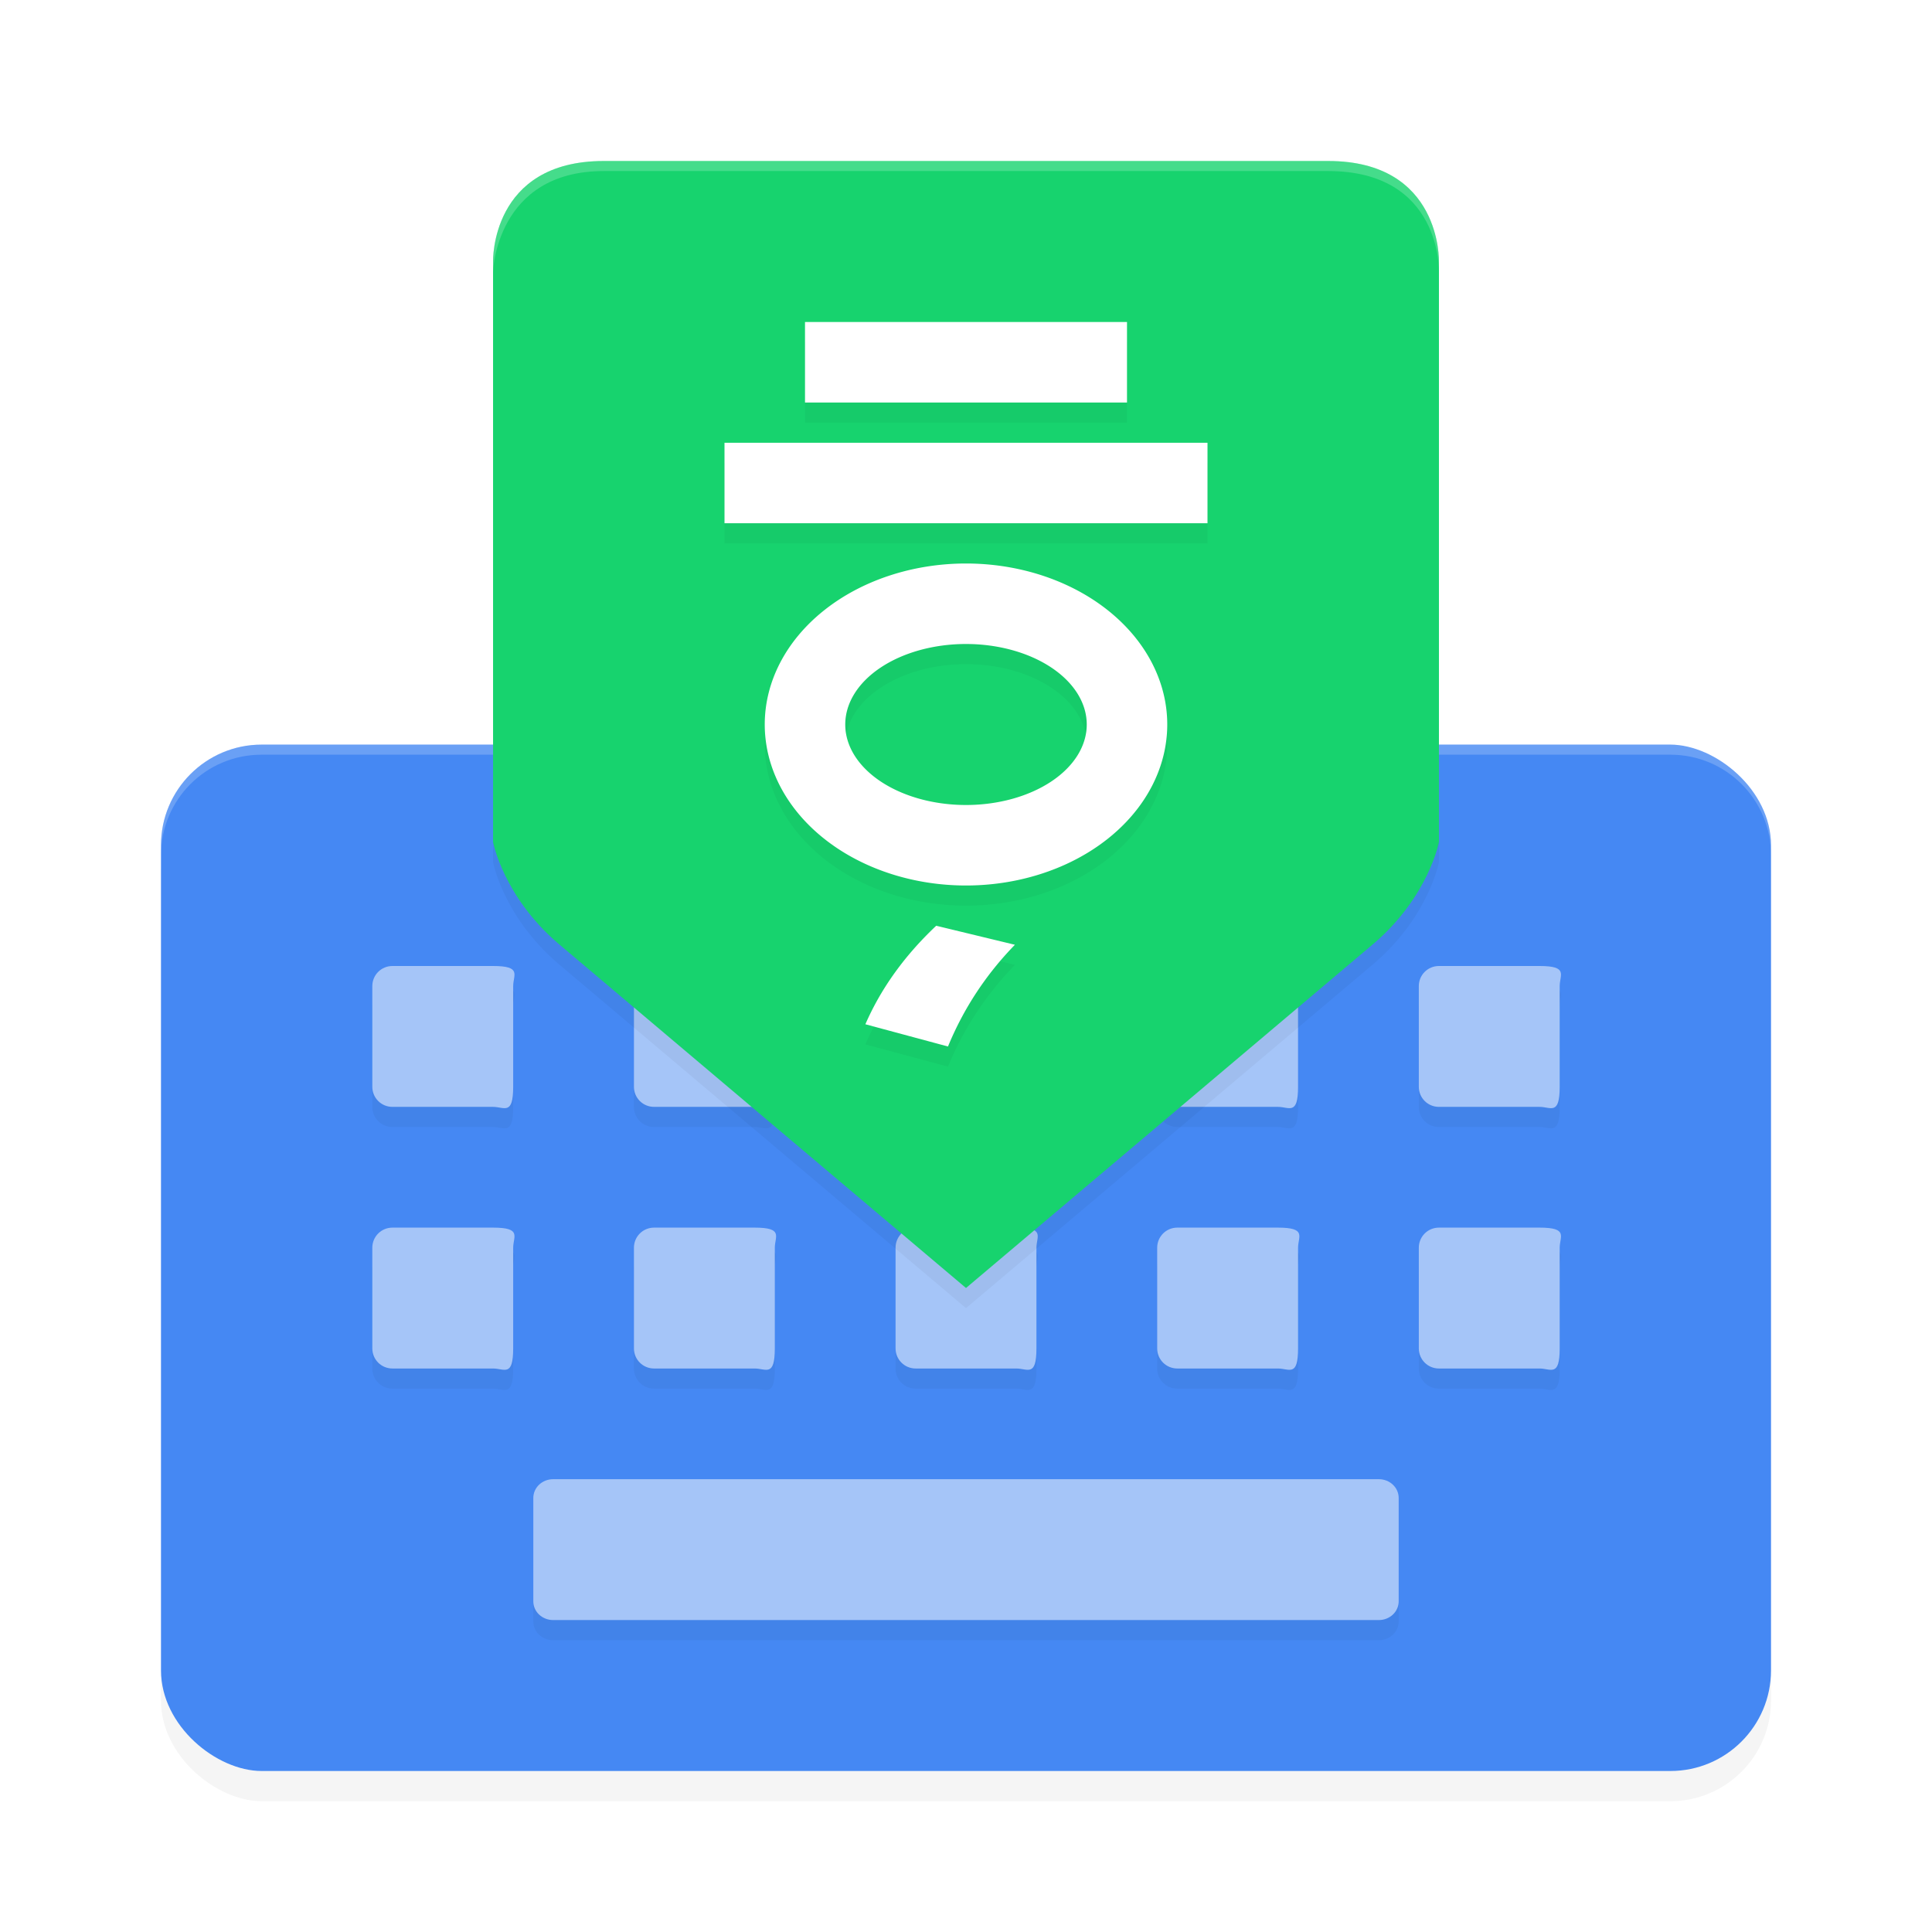 <?xml version='1.0' encoding='utf-8'?>
<svg xmlns="http://www.w3.org/2000/svg" width="192" height="192" version="1" id="svg40">
  <defs>
    <filter style="color-interpolation-filters:sRGB" id="filter4762" x="0.06" y="0.04" width="1.12" height="1.08">
      <feGaussianBlur stdDeviation="2.62"/>
    </filter>
    <filter style="color-interpolation-filters:sRGB" id="filter4804" x="0.05" y="0.04" width="1.11" height="1.09">
      <feGaussianBlur stdDeviation="2.06"/>
    </filter>
    <filter style="color-interpolation-filters:sRGB" id="filter4895" x="0.04" y="0.07" width="1.07" height="1.14">
      <feGaussianBlur stdDeviation="1.83"/>
    </filter>
    <filter style="color-interpolation-filters:sRGB" id="filter2273" x="0.14" y="0.09" width="1.27" height="1.18">
      <feGaussianBlur stdDeviation="2.70"/>
    </filter>
  </defs>
  <rect transform="matrix(0,-1,-1,0,0,-1.00)" ry="10" rx="10" y="-176" x="-180" height="160" width="102" style="filter:url(#filter4762);opacity:0.20;fill:#000000"/>
  <rect transform="matrix(0,-1,-1,0,0,0)" ry="10" rx="10" y="-176" x="-176" height="160" width="102" style="fill:#4588f3"/>
  <path style="opacity:0.20;fill:#ffffff" d="m 26,74 c -5.54,0 -10,4.46 -10,10 v 1 c 0,-5.54 4.46,-10 10,-10 h 140 c 5.54,0 10,4.46 10,10 v -1 c 0,-5.54 -4.46,-10 -10,-10 z"/>
  <path style="filter:url(#filter4895);opacity:0.20;fill:#000000;stop-color:#000000" d="m 39,98 c -1.11,0 -2,0.89 -2,2 v 10 c 0,1.11 0.89,2 2,2 h 10 c 1.11,0 2,0.89 2,-2 v -10 c 0,-1.11 0.89,-2 -2,-2 z m 26,0 c -1.11,0 -2,0.89 -2,2 v 10 c 0,1.11 0.89,2 2,2 h 10 c 1.11,0 2,0.89 2,-2 v -10 c 0,-1.11 0.89,-2 -2,-2 z m 26,0 c -1.11,0 -2,0.89 -2,2 v 10 c 0,1.11 0.89,2 2,2 h 10 c 1.11,0 2,0.89 2,-2 v -10 c 0,-1.11 0.89,-2 -2,-2 z m 26,0 c -1.11,0 -2,0.89 -2,2 v 10 c 0,1.11 0.89,2 2,2 h 10 c 1.11,0 2,0.89 2,-2 v -10 c 0,-1.11 0.89,-2 -2,-2 z m 26,0 c -1.11,0 -2,0.89 -2,2 v 10 c 0,1.11 0.89,2 2,2 h 10 c 1.11,0 2,0.89 2,-2 v -10 c 0,-1.11 0.89,-2 -2,-2 z M 39,124 c -1.11,0 -2,0.89 -2,2 v 10 c 0,1.11 0.89,2 2,2 h 10 c 1.11,0 2,0.89 2,-2 v -10 c 0,-1.11 0.89,-2 -2,-2 z m 26,0 c -1.11,0 -2,0.89 -2,2 v 10 c 0,1.11 0.89,2 2,2 h 10 c 1.11,0 2,0.89 2,-2 v -10 c 0,-1.11 0.89,-2 -2,-2 z m 26,0 c -1.11,0 -2,0.89 -2,2 v 10 c 0,1.11 0.89,2 2,2 h 10 c 1.11,0 2,0.89 2,-2 v -10 c 0,-1.11 0.89,-2 -2,-2 z m 26,0 c -1.11,0 -2,0.89 -2,2 v 10 c 0,1.11 0.89,2 2,2 h 10 c 1.11,0 2,0.89 2,-2 v -10 c 0,-1.11 0.89,-2 -2,-2 z m 26,0 c -1.11,0 -2,0.89 -2,2 v 10 c 0,1.11 0.89,2 2,2 h 10 c 1.11,0 2,0.89 2,-2 v -10 c 0,-1.11 0.89,-2 -2,-2 z M 54.98,149 C 53.88,149 53,149.83 53,150.87 v 10.27 C 53,162.17 53.88,163 54.98,163 H 137.02 C 138.12,163 139,162.17 139,161.13 V 150.87 C 139,149.83 138.12,149 137.02,149 Z"/>
  <path style="fill:#a5c5f8;stop-color:#000000" d="m 39,96 c -1.11,0 -2,0.89 -2,2 v 10 c 0,1.11 0.89,2 2,2 h 10 c 1.11,0 2,0.89 2,-2 V 98 c 0,-1.11 0.89,-2 -2,-2 z m 26,0 c -1.11,0 -2,0.89 -2,2 v 10 c 0,1.11 0.89,2 2,2 h 10 c 1.11,0 2,0.89 2,-2 V 98 c 0,-1.11 0.89,-2 -2,-2 z m 26,0 c -1.11,0 -2,0.89 -2,2 v 10 c 0,1.11 0.89,2 2,2 h 10 c 1.11,0 2,0.89 2,-2 V 98 c 0,-1.11 0.89,-2 -2,-2 z m 26,0 c -1.11,0 -2,0.89 -2,2 v 10 c 0,1.11 0.89,2 2,2 h 10 c 1.11,0 2,0.89 2,-2 V 98 c 0,-1.11 0.89,-2 -2,-2 z m 26,0 c -1.11,0 -2,0.89 -2,2 v 10 c 0,1.11 0.89,2 2,2 h 10 c 1.11,0 2,0.89 2,-2 V 98 c 0,-1.11 0.89,-2 -2,-2 z M 39,122 c -1.11,0 -2,0.89 -2,2 v 10 c 0,1.11 0.89,2 2,2 h 10 c 1.11,0 2,0.89 2,-2 v -10 c 0,-1.11 0.89,-2 -2,-2 z m 26,0 c -1.11,0 -2,0.89 -2,2 v 10 c 0,1.11 0.89,2 2,2 h 10 c 1.11,0 2,0.89 2,-2 v -10 c 0,-1.11 0.89,-2 -2,-2 z m 26,0 c -1.11,0 -2,0.89 -2,2 v 10 c 0,1.11 0.89,2 2,2 h 10 c 1.11,0 2,0.89 2,-2 v -10 c 0,-1.11 0.89,-2 -2,-2 z m 26,0 c -1.11,0 -2,0.89 -2,2 v 10 c 0,1.11 0.89,2 2,2 h 10 c 1.11,0 2,0.89 2,-2 v -10 c 0,-1.11 0.89,-2 -2,-2 z m 26,0 c -1.11,0 -2,0.89 -2,2 v 10 c 0,1.11 0.89,2 2,2 h 10 c 1.11,0 2,0.89 2,-2 v -10 c 0,-1.11 0.89,-2 -2,-2 z M 54.98,147 C 53.88,147 53,147.83 53,148.87 v 10.27 C 53,160.17 53.88,161 54.98,161 H 137.02 C 138.12,161 139,160.17 139,159.13 V 148.87 C 139,147.83 138.12,147 137.02,147 Z"/>
  <path style="filter:url(#filter4804);opacity:0.20;fill:#000000;stop-color:#000000" d="M 60.00,18 C 48.72,18 49.00,28 49.00,28 v 57.68 c 0,0 1.01,5.37 6.41,10.03 L 96,130 136.59,95.71 c 5.40,-4.66 6.41,-10.03 6.41,-10.03 V 28 c 0,0 0.29,-10 -11.00,-10 H 96 Z"/>
  <path style="fill:#17d36e;stop-color:#000000" d="M 60.00,16 C 48.72,16 49.00,26 49.00,26 v 57.68 c 0,0 1.01,5.37 6.41,10.03 L 96,128 136.59,93.71 c 5.40,-4.66 6.41,-10.03 6.41,-10.03 V 26 c 0,0 0.29,-10 -11.00,-10 H 96 Z"/>
  <path style="opacity:0.20;fill:#ffffff;stop-color:#000000" d="M 60,16 C 48.71,16 49,26 49,26 v 1 c 0,0 0.29,-10 11,-10 h 36 36 c 11.29,0 11,10 11,10 v -1 c 0,0 0.29,-10 -11,-10 H 96 Z"/>
  <path style="filter:url(#filter2273);opacity:0.20;fill:#000000" d="m 80,34 v 8 h 32 v -8 z m -8,12 v 8 h 48 V 46 Z M 96.00,58 A 20,16 0 0 0 76,74 20,16 0 0 0 96.00,90 20,16 0 0 0 116,74 20,16 0 0 0 96.00,58 Z m 0,8 A 12,8 0 0 1 108,74 12,8 0 0 1 96.00,82 12,8 0 0 1 84,74 12,8 0 0 1 96.00,66 Z m -2.96,28 C 89.91,96.95 87.56,100.21 86,103.79 L 94.21,106 c 1.56,-3.79 3.78,-7.16 6.65,-10.11 L 93.04,94 Z"/>
  <path style="fill:#ffffff" d="m 80,32 v 8 h 32 v -8 z m -8,12 v 8 h 48 V 44 Z M 96.00,56 A 20,16 0 0 0 76,72 20,16 0 0 0 96.00,88 20,16 0 0 0 116,72 20,16 0 0 0 96.00,56 Z m 0,8 A 12,8 0 0 1 108,72 12,8 0 0 1 96.00,80 12,8 0 0 1 84,72 12,8 0 0 1 96.00,64 Z m -2.96,28 C 89.91,94.95 87.56,98.21 86,101.79 L 94.21,104 c 1.56,-3.79 3.78,-7.16 6.65,-10.11 L 93.04,92 Z"/>
</svg>
